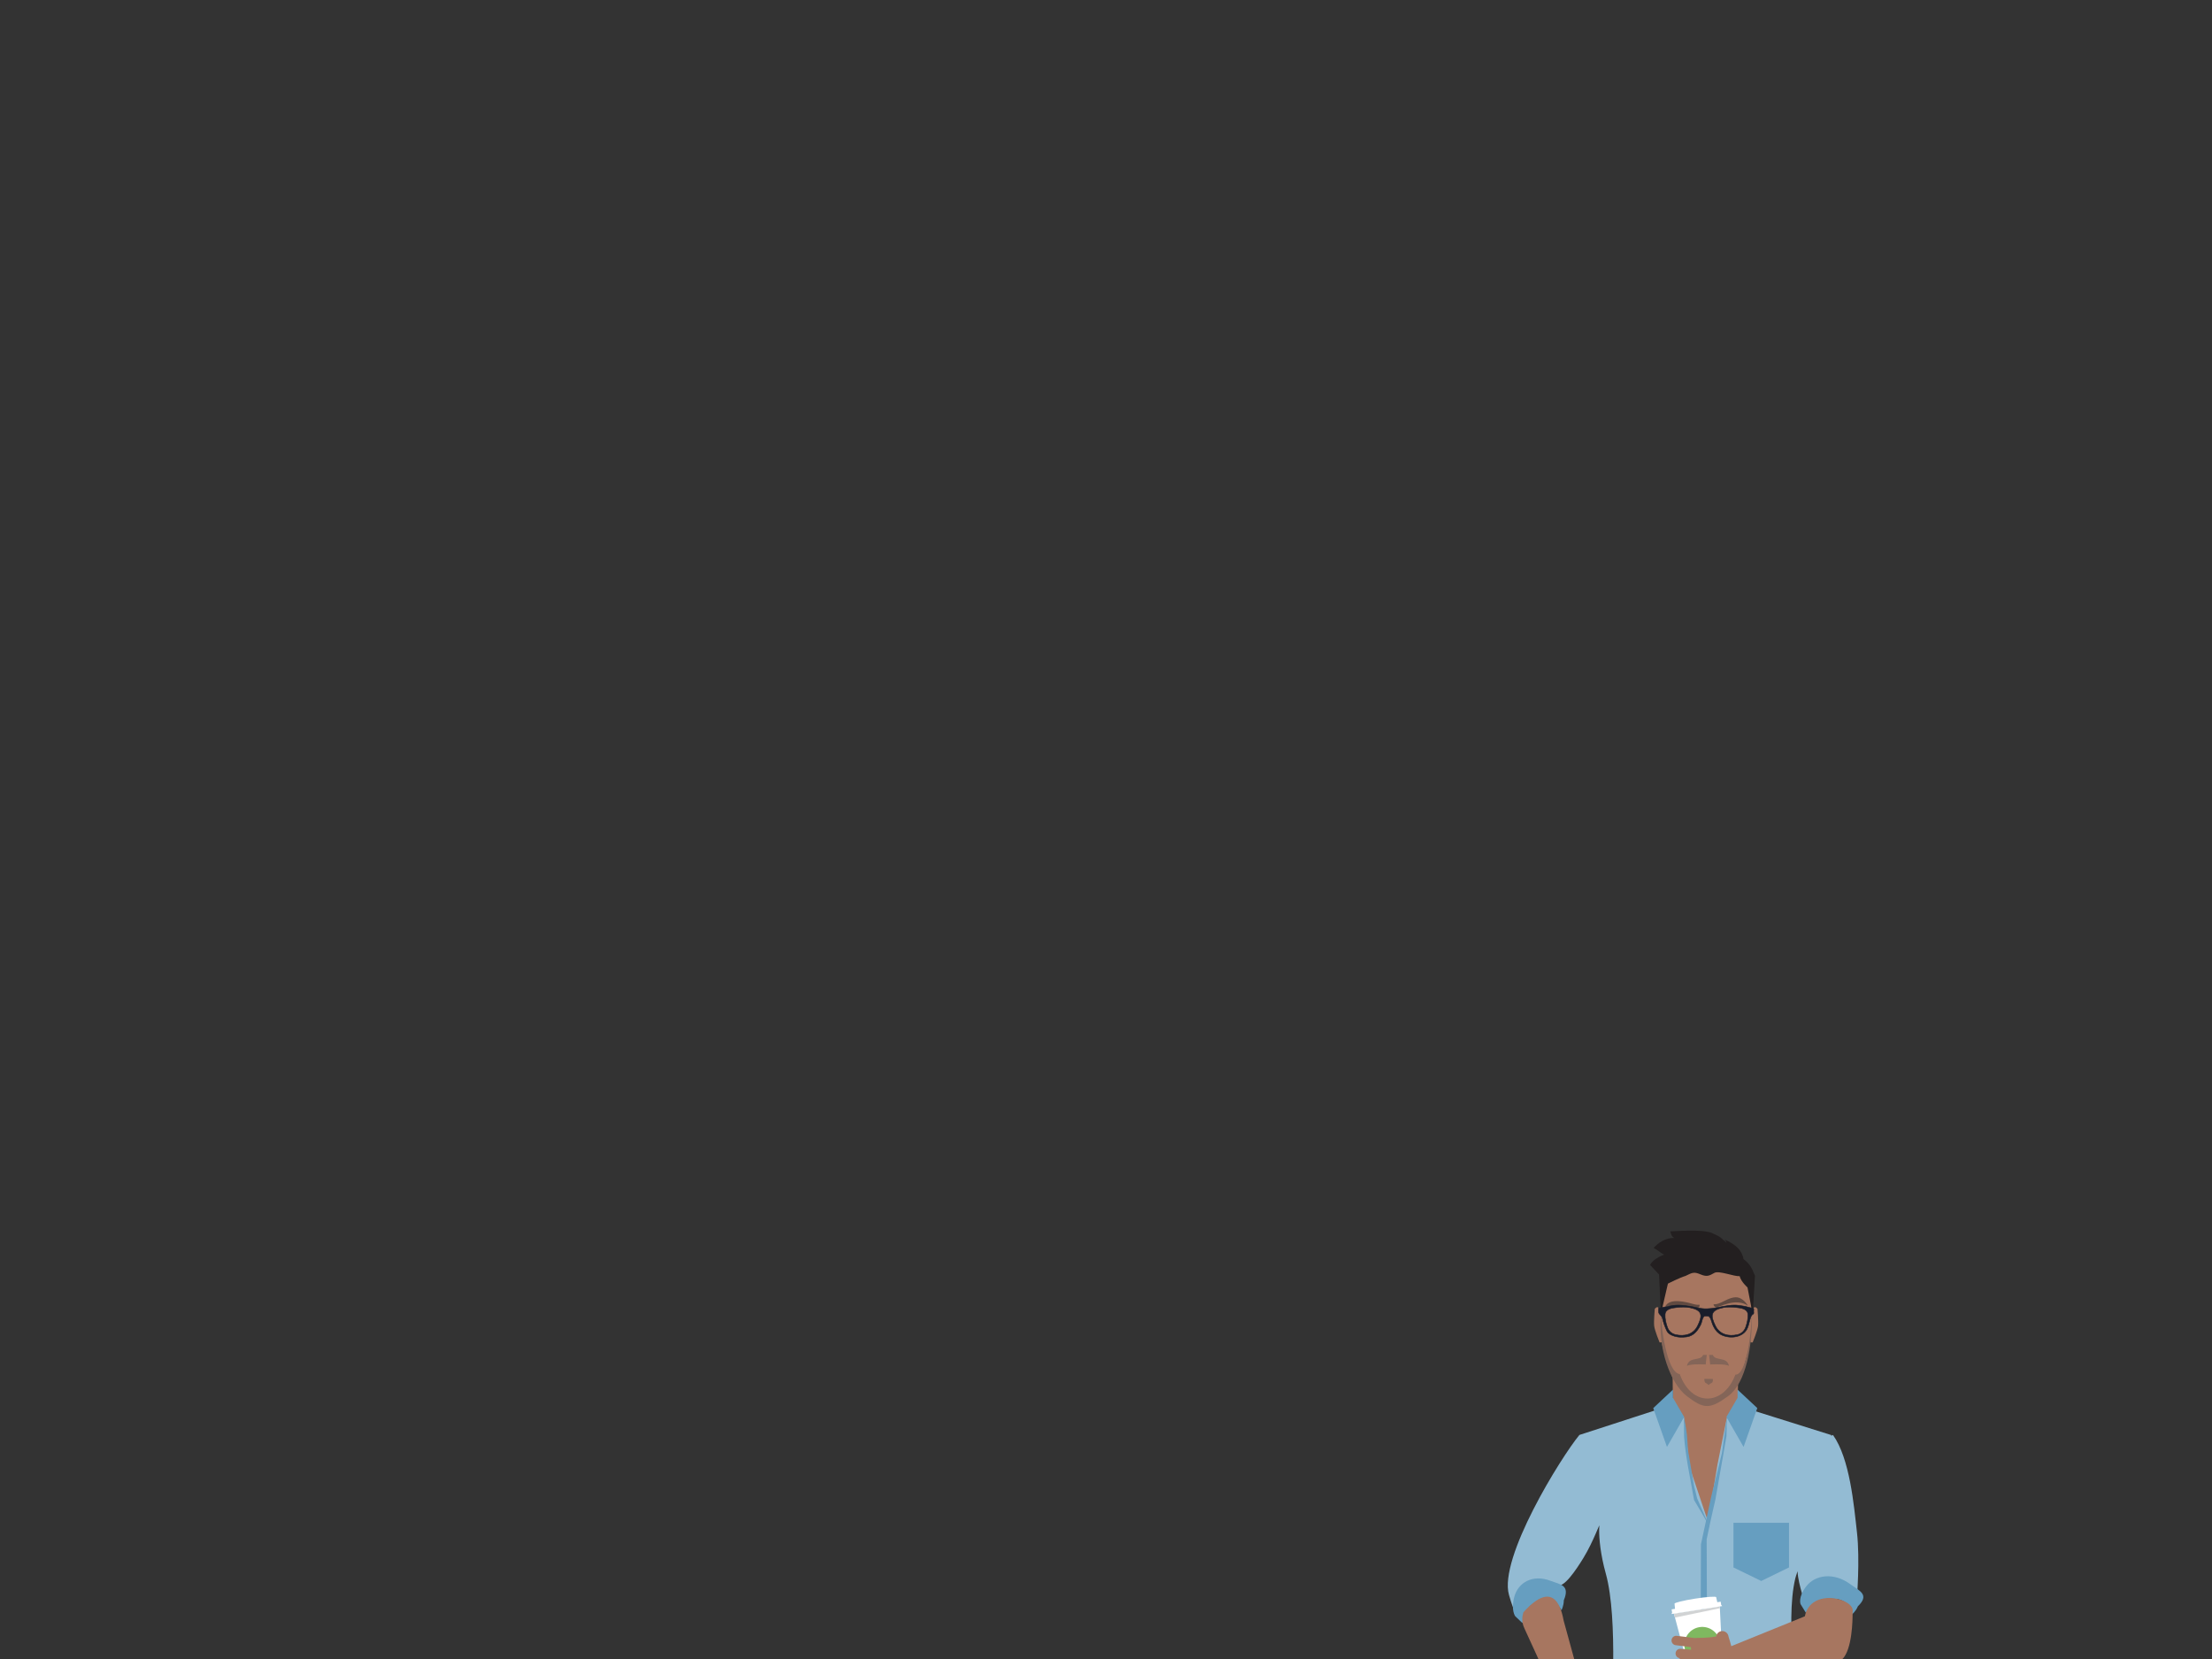 <?xml version="1.0" encoding="UTF-8" standalone="no"?>
<!-- Generator: Adobe Illustrator 16.0.4, SVG Export Plug-In . SVG Version: 6.00 Build 0)  -->

<svg
   xmlns:dc="http://purl.org/dc/elements/1.1/"
   xmlns:cc="http://creativecommons.org/ns#"
   xmlns:rdf="http://www.w3.org/1999/02/22-rdf-syntax-ns#"
   xmlns:svg="http://www.w3.org/2000/svg"
   xmlns="http://www.w3.org/2000/svg"
   xmlns:sodipodi="http://sodipodi.sourceforge.net/DTD/sodipodi-0.dtd"
   xmlns:inkscape="http://www.inkscape.org/namespaces/inkscape"
   version="1.1"
   x="0px"
   y="0px"
   width="2000"
   height="1500"
   viewBox="0 0 1875 1406.25"
   enable-background="new 0 0 93 274"
   xml:space="preserve"
   id="svg2"
   inkscape:version="0.92.3 (2405546, 2018-03-11)"
   sodipodi:docname="avatar-banner.svg"
   inkscape:export-filename="/home/huntingbears/Imágenes/Avatars/avatar-banner.png"
   inkscape:export-xdpi="192"
   inkscape:export-ydpi="192"><rect x="0" y="0" width="1875" height="1406.25" fill="#333333" stroke="none"/><defs
     id="defs184" /><sodipodi:namedview
     pagecolor="#f8d983"
     bordercolor="#666666"
     borderopacity="1"
     objecttolerance="10"
     gridtolerance="10"
     guidetolerance="10"
     inkscape:pageopacity="1"
     inkscape:pageshadow="2"
     inkscape:window-width="1600"
     inkscape:window-height="820"
     id="namedview182"
     showgrid="false"
     inkscape:zoom="0.34063813"
     inkscape:cx="1179.1191"
     inkscape:cy="694.8529"
     inkscape:window-x="0"
     inkscape:window-y="48"
     inkscape:window-maximized="1"
     inkscape:current-layer="svg2"
     showguides="false"><sodipodi:guide
       position="-23.075,206.661"
       orientation="1,0"
       id="guide4818"
       inkscape:locked="false" /></sodipodi:namedview><g
     id="BASEMENT"
     transform="translate(0,1132.25)" /><g
     id="BG"
     transform="translate(0,1132.25)" /><g
     id="LAYOUT"
     transform="translate(0,1132.25)" /><g
     id="SPRITE_B"
     transform="translate(0,1132.25)" /><g
     id="MENU"
     transform="translate(0,1132.25)" /><g
     id="g64"
     transform="matrix(0.504,0,0,0.504,1255.746,1155.228)"><path
       id="path118-3"
       d="M 379.104,-203.439 C 337.325,-203.439 303.459,-159.651 303.459,-142.949 C 303.459,-133.74 302.478,-107.329 302.198,-81.867 C 301.756,-83.518 299.78,-90.723 297.511,-92.966 C 294.97,-95.479 291.498,-90.726 291.498,-90.726 C 291.498,-90.726 289.662,-70.116 290.494,-62.27 C 291.315,-54.417 299.61,-34.382 299.61,-34.382 L 303.24,-34.446 L 303.189,-38.013 C 303.404,-35.703 303.584,-33.186 303.884,-31.485 C 306.175,-18.516 313.724,4.893 321.576,25.258 L 322.054,82.783 L 340.694,104.608 L 358.684,238.79 L 379.186,278.195 L 407.102,161.893 L 412.932,104.173 L 430.577,80.391 L 431.534,34.864 C 440.384,12.27 448.42,-16.997 451.388,-30.764 C 451.866,-32.978 452.261,-36.102 452.599,-39.738 L 452.521,-34.446 L 456.152,-34.382 C 456.152,-34.382 464.446,-54.417 465.268,-62.27 C 466.1,-70.116 464.251,-90.726 464.251,-90.726 C 464.251,-90.726 460.791,-95.479 458.251,-92.966 C 456.524,-91.259 455.143,-87.106 454.234,-84.069 C 454.532,-108.573 454.372,-133.545 454.749,-142.949 C 455.47,-160.948 420.883,-203.439 379.104,-203.439 Z"
       style="fill:#a77660;fill-opacity:1;stroke:none"
       inkscape:connector-curvature="0"
       sodipodi:nodetypes="sscccccccscccccccccscccccccss" /><path
       sodipodi:nodetypes="cczcccscsccccsccczcccccccccc"
       inkscape:connector-curvature="0"
       id="path88"
       d="M 299.054,77.644 L 164.76,121.241 C 133.598,158.949 28.592,328.335 46.318,390.321 C 64.043,452.308 62.566,402.083 62.566,402.083 L 128.565,391.362 C 128.565,391.362 117.128,411.31 127.592,373.465 C 137.71,379.811 158.666,349.193 171.643,327.845 C 188.773,299.664 198.495,269.765 200.358,270.002 C 200.406,251.736 191.039,289.211 209.159,354.486 C 230.495,431.345 218.353,590.329 217.369,629.685 C 217.369,629.685 251.695,706.367 376.321,706.648 V 706.88 C 501.483,706.88 538.799,627.991 538.799,627.991 C 532.922,579.384 509.893,436.955 527.872,362.404 C 529.073,357.425 527.872,362.404 534.872,341.029 C 525.135,345.608 541.233,394.721 541.233,394.721 L 631.317,397.277 C 631.317,397.277 636.841,331.999 631.581,285.29 C 626.322,238.582 619.603,161.085 591.19,121.241 C 590.371,121.654 588.947,122.321 588.036,122.773 L 588.525,121.447 L 452.468,78.738 L 412.635,92.938 L 397.086,170.514 L 380.954,266.737 L 350.299,175.747 L 340.622,91.75 Z"
       style="fill:#93bbd3;fill-opacity:1" /><path
       inkscape:connector-curvature="0"
       id="polygon104"
       d="M 517.275,344.077 L 470.552,366.828 L 423.829,344.077 V 269.019 H 517.275 Z"
       style="fill:#669ec0;fill-opacity:1" /><path
       sodipodi:nodetypes="ccccccccccccccccc"
       inkscape:connector-curvature="0"
       id="rect108"
       d="M 412.814,90.823 L 404.621,150.907 L 390.935,206.8 L 390.947,206.955 C 389.69,211.398 388.172,217.325 385.964,227.131 L 369.175,305.196 L 369.278,305.119 L 369.213,305.261 L 367.655,706.184 L 380.286,706.03 L 378.78,296.814 C 388.474,250.069 392.241,236.041 393.432,230.092 L 393.445,230.247 L 393.638,229.127 C 393.719,228.691 393.836,228.067 393.883,227.723 L 412.14,123.173 Z"
       style="fill:#669ec0;fill-opacity:1" /><path
       sodipodi:nodetypes="ccccccccc"
       id="rect108-9"
       d="M 347.351,146.682 L 357.689,207.359 L 357.676,207.514 C 358.934,211.956 360.451,217.883 362.659,227.69 L 384.441,277.838 C 384.441,277.838 379.237,266.707 357.583,230.651 C 351.08,193.834 342.986,155.492 340.788,123.732 L 340.545,90.367 C 346.806,123.29 345.647,122.396 347.351,146.682 Z"
       style="fill:#669ec0;fill-opacity:1"
       inkscape:connector-curvature="0" /><path
       sodipodi:nodetypes="czsccccc"
       inkscape:connector-curvature="0"
       id="polygon104-1"
       d="M 56.8,426.107 C 56.8,426.107 49.171,416.014 55.365,393.086 C 61.56,370.158 85.565,354.697 116.579,366.708 C 132.085,372.714 149.443,373.213 138.569,399.271 C 138.518,408.417 134.592,416.061 134.592,416.061 C 127.052,403.378 115.552,388.08 85.412,406.17 C 74.241,412.867 68.953,437.665 68.953,437.665 Z"
       style="fill:#669ec0;fill-opacity:1" /><path
       sodipodi:nodetypes="czsccccc"
       inkscape:connector-curvature="0"
       id="polygon104-1-2"
       d="M 536.669,405.712 C 536.669,405.712 532.019,394.02 546.536,375.483 C 561.053,356.947 591.979,351.212 620.894,372.609 C 635.351,383.308 653.681,389.678 633.096,409.437 C 629.883,417.656 623.062,423.202 623.062,423.202 C 619.401,409.207 612.423,391.506 574.049,397.517 C 559.83,399.738 545.635,420.267 545.635,420.267 Z"
       style="fill:#669ec0;fill-opacity:1" /><path
       sodipodi:nodetypes="cccczzc"
       d="M 454.738,-83.407 C 454.738,-62.568 447.388,21.058 427.064,19.818 C 406.912,73.258 353.052,73.828 333.518,18.918 C 311.611,16.103 302.099,-60.887 302.099,-81.831 C 296.273,-24.879 317.347,34.571 345.737,56.178 C 374.127,77.785 384.015,78.312 414.614,56.171 C 445.213,34.031 456.092,-28.79 454.738,-83.407 Z"
       id="path124"
       inkscape:connector-curvature="0"
       style="fill:#846558;fill-opacity:1" /><path
       sodipodi:nodetypes="czccccccczzccccczcccc"
       inkscape:connector-curvature="0"
       id="path126"
       d="M 317.479,-221.155 C 322.978,-221.047 371.37,-225.531 387.968,-218.244 C 404.565,-210.956 402.138,-210.242 412.218,-202.191 C 410.611,-206.952 412.008,-202.932 408.828,-207.44 C 420.414,-202.023 437.067,-194.319 440.758,-174.651 C 450.546,-166.605 453.85,-162.246 460.072,-146.462 L 456.209,-81.841 L 447.45,-126.853 C 447.45,-126.853 436.529,-136.432 434.277,-145.811 C 424.923,-145.043 399.66,-155.543 391.936,-151.419 C 384.211,-147.294 380.04,-143.926 368.88,-148.639 C 357.719,-153.351 355.331,-152.238 343.045,-146.15 C 334.479,-143.782 313.636,-133.28 313.636,-133.28 L 301.854,-82.559 L 298.761,-148.585 L 283.654,-164.585 C 283.654,-164.585 285.746,-169.909 293.964,-175.341 C 302.183,-180.772 307.333,-181.881 307.333,-181.881 C 298.736,-186.453 297.804,-189.145 289.446,-193.239 C 303.066,-208.35 317.428,-210.412 324.352,-210.019 C 319.575,-212.554 319.168,-215.935 317.479,-221.155 Z"
       style="fill:#231f20" /><g
       style="fill:#846558;fill-opacity:1"
       transform="matrix(4.487,0,0,5.83,263.086,-228.148)"
       id="g4658"><path
         inkscape:connector-curvature="0"
         style="fill:#846558;fill-opacity:1"
         d="M 24.445,36.851 H 25.814 L 25.429,39.598 C 22.555,39.495 19.751,39.516 18.39,39.988 C 19.165,37.207 23.515,38.717 24.445,36.851 Z"
         id="path124-3-6"
         sodipodi:nodetypes="ccccc" /><path
         inkscape:connector-curvature="0"
         style="fill:#846558;fill-opacity:1"
         d="M 28.084,36.851 H 26.715 L 27.1,39.598 C 29.974,39.495 32.778,39.516 34.139,39.988 C 33.364,37.207 29.014,38.717 28.084,36.851 Z"
         id="path124-3-6-5"
         sodipodi:nodetypes="ccccc" /></g><path
       sodipodi:nodetypes="cccccccccccccccccccccccccccccccccccccc"
       inkscape:connector-curvature="0"
       id="path138"
       d="M 70.587,419.481 L 70.355,420.241 C 68.094,427.327 68.02,435.18 70.703,442.735 C 71.823,445.899 73.407,448.9 74.758,451.992 L 78.969,461.198 L 87.389,479.611 L 104.218,516.422 L 112.639,534.834 L 116.862,544.04 L 118.961,548.65 L 120.004,550.942 C 120.195,551.37 120.353,551.63 120.544,552.191 L 120.969,553.375 L 128.218,573.77 C 129.585,578.242 131.07,582.397 132.66,586.234 L 134.463,591.32 L 134.529,591.5 C 135.468,594.132 136.899,596.437 138.572,598.491 C 161.06,637.578 197.369,634.232 223.23,632.355 C 223.23,632.355 232.957,625.527 229.951,617.161 C 229.951,617.161 213.073,609.246 196.564,584.882 L 195.071,580.35 C 194.798,578.499 194.985,576.68 195.341,574.916 L 206.684,591.642 C 210.224,596.843 217.282,598.168 222.47,594.655 C 227.638,591.128 228.958,584.031 225.457,578.869 L 201.959,544.285 C 199.402,540.476 194.907,538.757 190.654,539.495 L 190.588,539.315 L 169.459,545.367 L 166.923,537.693 C 165.947,534.66 165.122,531.265 164.206,528.075 L 161.541,518.341 L 156.197,498.898 L 145.523,459.988 L 140.18,440.533 L 138.364,433.928 C 135.322,418.596 124.541,359.63 70.587,419.481 Z"
       style="fill:#a77660;fill-opacity:1" /><g
       transform="matrix(6.592,0,0,6.592,68.669,-296.871)"
       id="g4889"><g
         id="g156"><path
           d="M 50.393,107.187 L 51.277,125.241 C 51.372,125.852 49.672,126.628 47.482,126.971 C 45.288,127.312 43.435,127.097 43.339,126.484 L 38.692,109.02 Z"
           id="path158"
           inkscape:connector-curvature="0"
           style="fill:#ffffff" /><path
           d="M 41.414,117.689 C 41.026,115.192 42.73,112.851 45.219,112.46 C 47.709,112.069 50.042,113.777 50.434,116.275 C 50.822,118.774 49.12,121.114 46.629,121.504 C 44.137,121.893 41.805,120.186 41.414,117.689 Z"
           id="path160"
           inkscape:connector-curvature="0"
           style="fill:#7fb860" /><polygon
           points="38.959,110.022 50.41,107.634 50.393,107.187 38.691,109.02 "
           id="polygon162"
           style="fill:#d1d3d4" /><path
           d="M 38.228,108.747 L 38.101,107.926 L 38.967,107.791 L 38.848,106.481 C 38.807,106.227 41.153,105.649 44.088,105.189 C 47.019,104.731 49.43,104.563 49.469,104.816 L 49.753,106.1 L 50.621,105.965 L 50.748,106.785 L 51.005,107.089 L 38.075,109.114 Z"
           id="path164"
           inkscape:connector-curvature="0"
           style="fill:#ffffff" /></g><path
         style="fill:#a77660;fill-opacity:1"
         d="M 72.094,109.697 L 53.33,117.318 C 53.103,116.442 52.865,115.631 52.627,114.898 C 52.627,114.897 52.627,114.895 52.627,114.894 C 52.603,114.679 52.534,114.473 52.43,114.287 C 52.428,114.283 52.427,114.277 52.426,114.273 C 52.424,114.274 52.423,114.273 52.422,114.273 C 52.224,113.928 51.901,113.654 51.49,113.531 C 50.643,113.28 49.749,113.763 49.502,114.613 C 49.502,114.613 49.48,114.836 49.479,114.851 C 46.484,115.332 45.257,115.124 43.871,115.246 C 43.848,115.242 43.83,115.227 43.807,115.224 L 39.424,114.678 C 38.769,114.597 38.166,115.065 38.086,115.723 C 38.009,116.385 38.474,116.983 39.133,117.068 L 43.014,117.551 C 43.029,117.776 43.055,118.004 43.092,118.234 L 40.455,117.986 C 39.804,117.906 39.199,118.374 39.119,119.033 C 39.041,119.694 39.505,120.294 40.164,120.379 L 40.297,120.39 C 39.908,120.55 39.606,120.895 39.553,121.342 C 39.473,122.005 39.941,122.601 40.6,122.685 L 42.744,122.953 C 42.812,123.144 42.877,123.342 42.971,123.566 L 41.795,123.855 C 41.156,124.011 40.756,124.667 40.914,125.31 C 41.076,125.956 41.726,126.35 42.371,126.193 L 44.256,125.73 C 44.803,126.029 45.51,126.038 46.34,125.795 L 49.334,125.256 C 50.941,125.245 52.865,124.998 54.393,124.445 C 56.988,124.087 81.028,120.772 81.615,120.678 C 84.2,118.209 84.276,110.49 84.272,109.123 V 109.119 C 84.279,109.061 84.27,109.021 84.274,108.967 C 84.273,108.902 84.277,108.603 84.277,108.603 H 84.275 C 85.176,105.242 73.609,102.16 72.094,109.697 Z"
         id="path154"
         inkscape:connector-curvature="0"
         sodipodi:nodetypes="ccccccccccccccccccccccccccccccccccccccc" /></g><path
       sodipodi:nodetypes="cccccc"
       inkscape:connector-curvature="0"
       id="polygon94"
       d="M 440.858,141.381 L 411.96,91.035 L 430.728,58.824 L 430.794,45.079 L 463.946,76.08 Z"
       style="fill:#669ec0;fill-opacity:1" /><path
       sodipodi:nodetypes="cccccc"
       inkscape:connector-curvature="0"
       id="polygon94-2"
       d="M 312.013,141.381 L 340.911,91.035 L 322.144,58.824 L 322.078,45.079 L 288.926,76.08 Z"
       style="fill:#669ec0;fill-opacity:1" /><path
       sodipodi:nodetypes="zczcz"
       id="path124-3-6-0"
       d="M 354.588,-99.412 C 364.055,-96.732 364.219,-98.015 366.909,-97.711 C 366.871,-95.6 366.735,-92.673 363.016,-92.115 C 359.296,-91.557 315.235,-98.488 309.13,-94.841 C 316.537,-109.952 345.121,-102.092 354.588,-99.412 Z"
       style="fill:#614a41;fill-opacity:1"
       inkscape:connector-curvature="0" /><path
       sodipodi:nodetypes="cccc"
       id="path124-3-6-5-9"
       d="M 389.275,27.108 L 374.864,26.909 C 375.225,35.712 377.026,32.251 382.056,37.233 C 387.934,32.042 389.275,35.082 389.275,27.108 Z"
       style="fill:#846558;fill-opacity:1"
       inkscape:connector-curvature="0" /><path
       sodipodi:nodetypes="sczcss"
       id="path124-3-6-0-3"
       d="M 403.994,-101.876 C 395.035,-97.823 393.08,-98.76 390.39,-98.507 C 390.428,-96.746 391.526,-93.951 395.245,-93.485 C 398.965,-93.02 427.496,-110.322 448.169,-96.114 C 444.465,-102.415 436.751,-110.665 427.496,-110.322 C 418.24,-109.979 409.209,-104.235 403.994,-101.876 Z"
       style="fill:#614a41;fill-opacity:1"
       inkscape:connector-curvature="0" /><path
       id="svg_7"
       d="M 425.493,-97.207 C 412.485,-97.123 399.95,-93.158 387.182,-91.572 C 381.853,-90.91 376.361,-90.748 371.024,-91.363 C 363.926,-92.182 357.055,-94.355 349.963,-95.329 C 343.624,-96.199 337.207,-97.108 330.829,-97.144 C 319.683,-97.209 308.903,-93.806 297.976,-91.968 C 297.976,-88.852 297.326,-84.851 298.96,-82.66 C 300.645,-80.401 303.488,-78.334 304.225,-75.272 C 305.974,-68.011 308.456,-60.892 311.63,-54.068 C 313.173,-50.752 316.084,-48.44 319.335,-46.847 C 327.164,-43.012 336.43,-42.448 345.019,-43.654 C 357.25,-45.371 363.885,-54.32 368.947,-64.545 C 370.842,-68.701 371.053,-73.498 373.549,-77.297 C 375.031,-79.553 378.473,-78.603 380.932,-78.612 C 383.393,-78.621 385.478,-74.63 386.241,-71.975 C 388.942,-62.577 393.447,-52.606 402.4,-47.682 C 415.769,-40.328 436.831,-41.704 445.505,-54.966 C 448.9,-60.156 449.837,-66.453 451.54,-72.33 C 452.577,-75.907 453.504,-80.172 457.191,-82.139 C 458.679,-82.933 457.635,-86.1 457.854,-87.941 C 458.094,-89.946 458.555,-91.721 455.628,-92.115 C 450.523,-92.802 445.572,-94.892 440.347,-95.6 C 435.396,-96.271 430.545,-97.24 425.493,-97.207 Z M 339.497,-93.868 C 343.19,-93.889 346.866,-93.627 350.455,-92.887 C 371.839,-88.477 372.271,-79.885 363.468,-62.124 C 356.295,-47.651 341.436,-44.025 326.463,-47.494 C 319.56,-49.093 314.841,-53.791 312.615,-60.225 C 310.266,-67.015 308.488,-74.23 308.891,-81.367 C 309.43,-90.924 320.515,-92.267 328.453,-93.138 C 332.095,-93.537 335.804,-93.845 339.497,-93.868 Z M 417.574,-93.868 C 421.267,-93.847 424.976,-93.537 428.618,-93.138 C 436.556,-92.267 447.642,-90.924 448.18,-81.367 C 448.583,-74.23 446.806,-67.015 444.456,-60.225 C 442.23,-53.791 437.511,-49.093 430.608,-47.494 C 415.636,-44.025 400.777,-47.651 393.603,-62.124 C 384.8,-79.885 385.233,-88.477 406.616,-92.887 C 410.205,-93.627 413.882,-93.891 417.574,-93.868 Z"
       inkscape:connector-curvature="0"
       style="fill:#191d2a;fill-opacity:1;stroke:#191d2a;stroke-width:0.838;stroke-miterlimit:4;stroke-dasharray:none;stroke-opacity:1" /></g></svg>